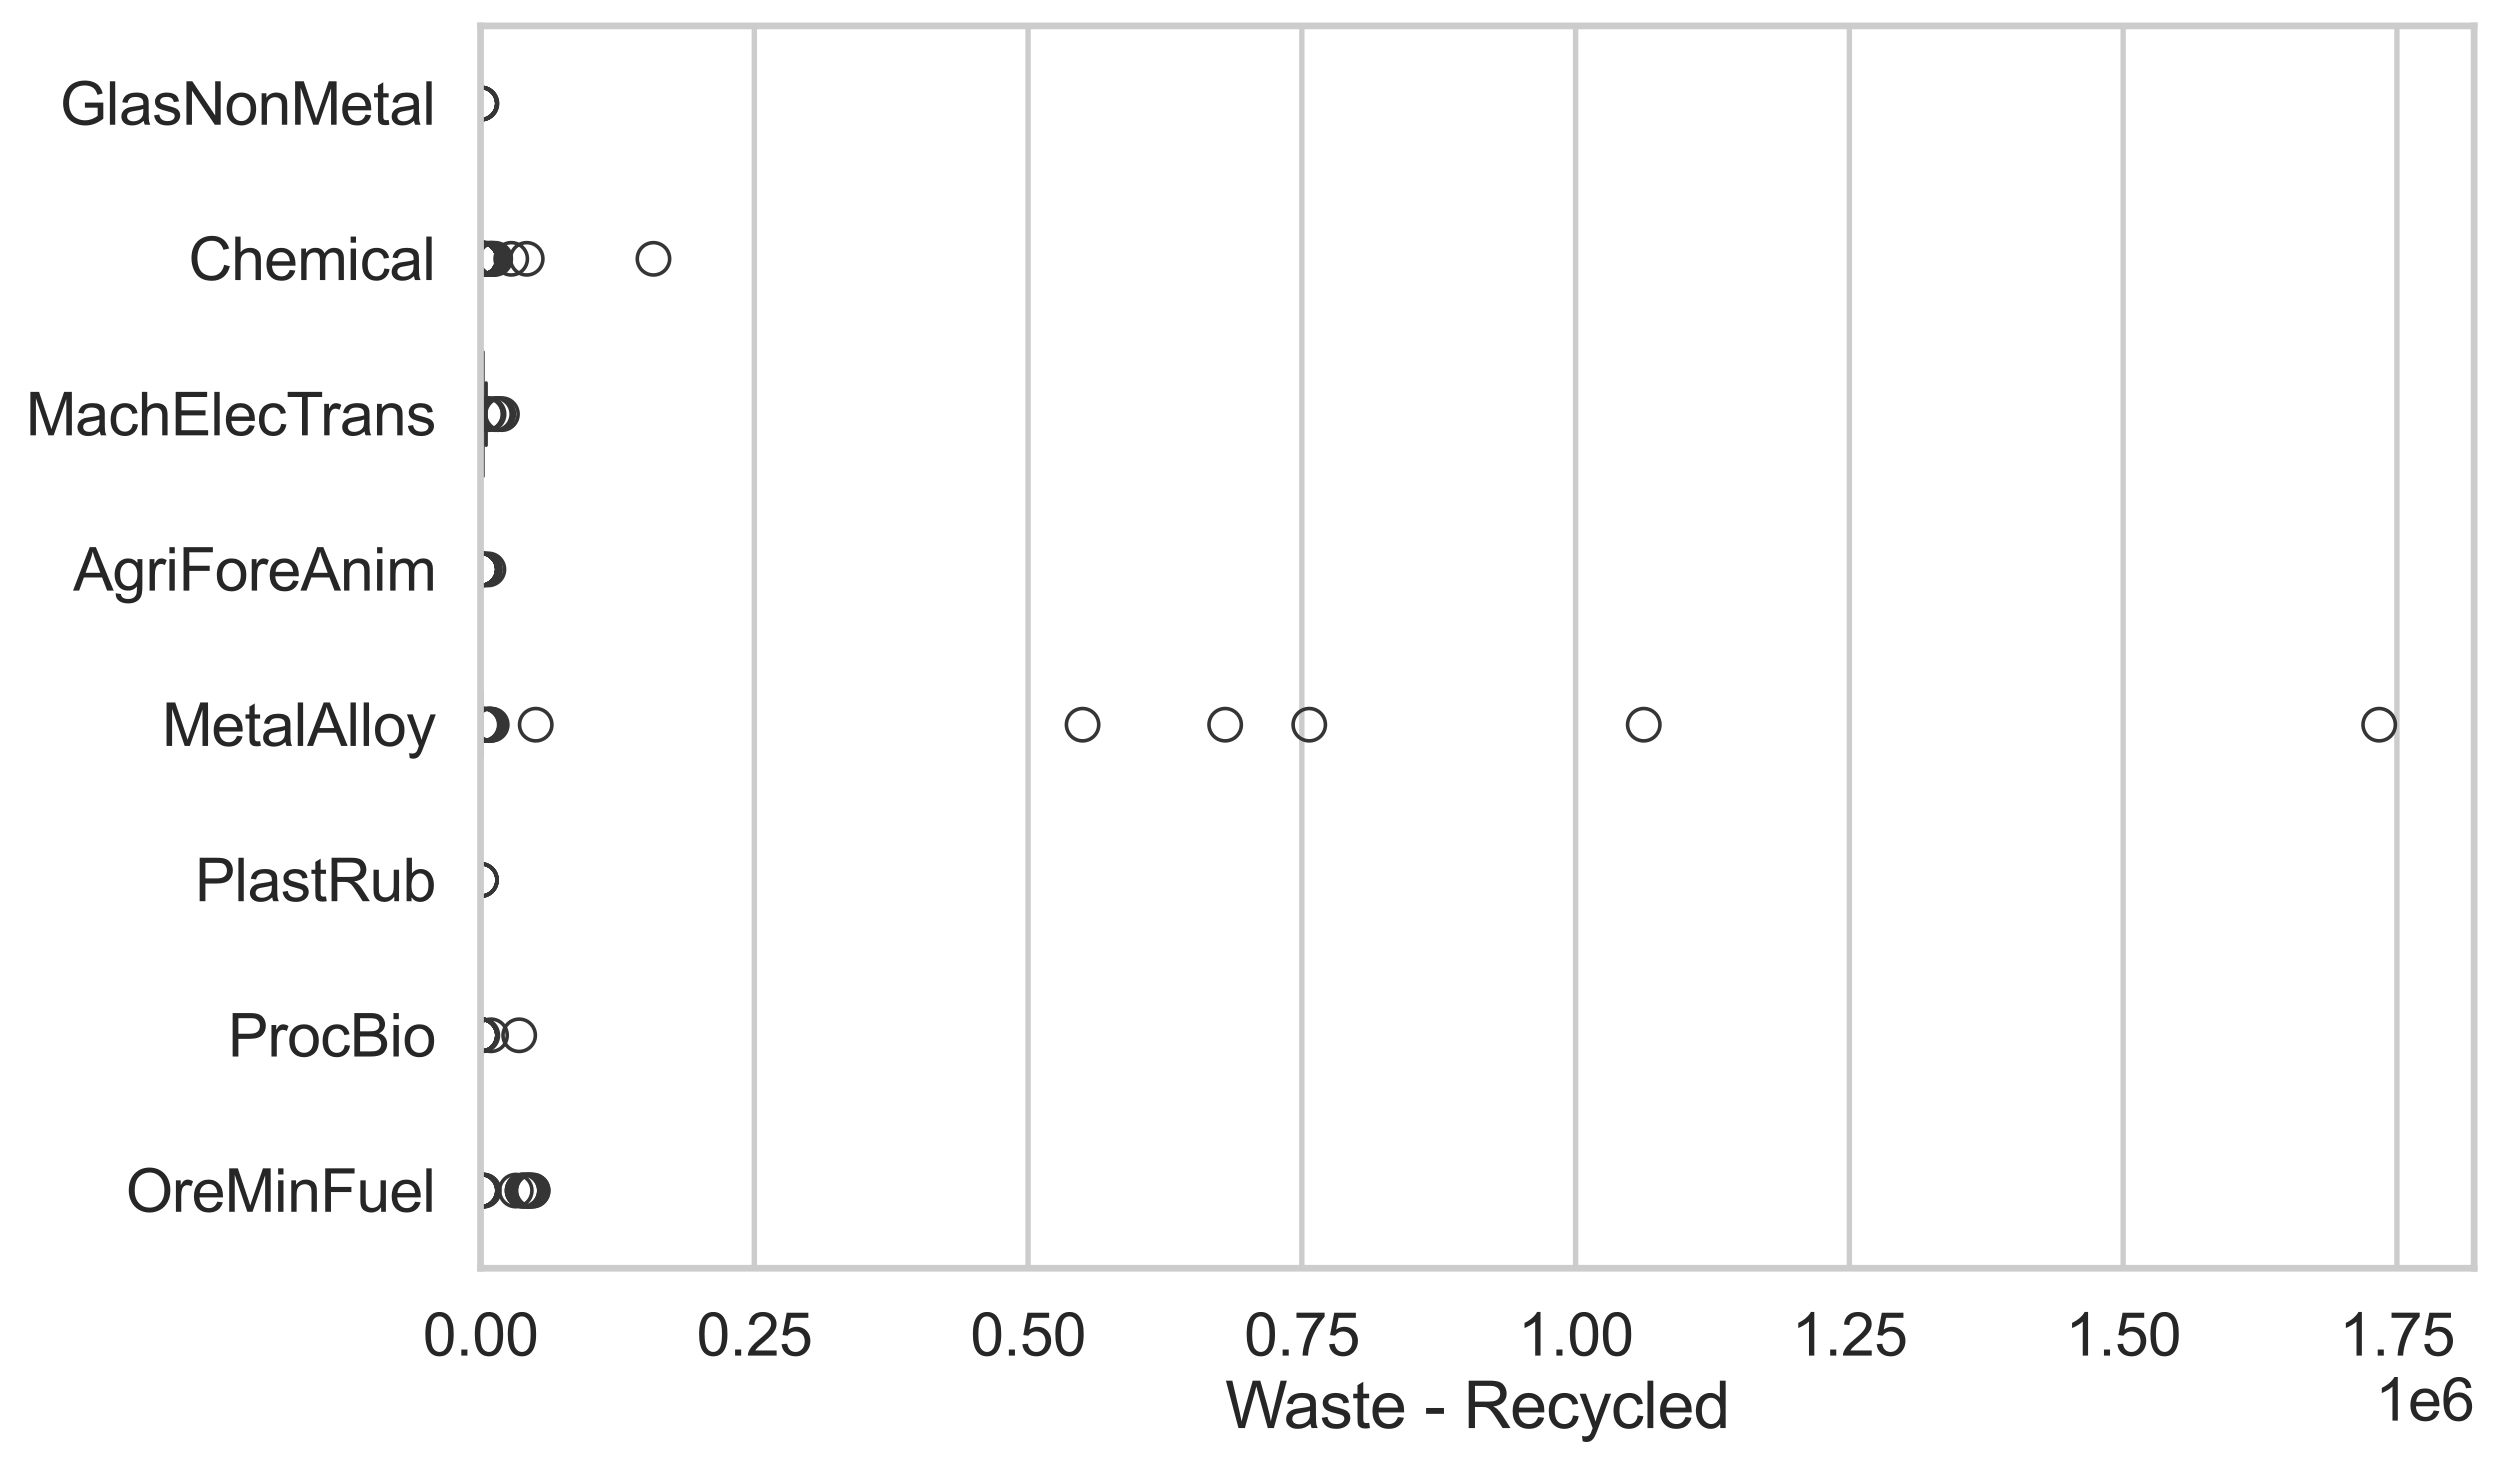 <?xml version="1.0" encoding="utf-8" standalone="no"?>
<!DOCTYPE svg PUBLIC "-//W3C//DTD SVG 1.1//EN"
  "http://www.w3.org/Graphics/SVG/1.1/DTD/svg11.dtd">
<svg xmlns:xlink="http://www.w3.org/1999/xlink" width="695.577pt" height="408.322pt" viewBox="0 0 695.577 408.322" xmlns="http://www.w3.org/2000/svg" version="1.1">
 <defs>
  <style type="text/css">*{stroke-linejoin: round; stroke-linecap: butt}</style>
 </defs>
 <g id="figure_1">
  <g id="patch_1">
   <path d="M 0 408.322 
L 695.577 408.322 
L 695.577 0 
L 0 0 
z
" style="fill: #ffffff"/>
  </g>
  <g id="axes_1">
   <g id="patch_2">
    <path d="M 133.697 352.86 
L 688.377 352.86 
L 688.377 7.2 
L 133.697 7.2 
z
" style="fill: #ffffff"/>
   </g>
   <g id="matplotlib.axis_1">
    <g id="xtick_1">
     <g id="line2d_1">
      <path d="M 133.697 352.86 
L 133.697 7.2 
" clip-path="url(#p0d88071205)" style="fill: none; stroke: #cccccc; stroke-width: 1.5; stroke-linecap: round"/>
     </g>
     <g id="text_1">
      <!-- 0.00 -->
      <g style="fill: #262626" transform="translate(117.642 377.17) scale(0.165 -0.165)">
       <defs>
        <path id="ArialMT-30" d="M 266 2259 
Q 266 3072 433 3567 
Q 600 4063 929 4331 
Q 1259 4600 1759 4600 
Q 2128 4600 2406 4451 
Q 2684 4303 2865 4023 
Q 3047 3744 3150 3342 
Q 3253 2941 3253 2259 
Q 3253 1453 3087 958 
Q 2922 463 2592 192 
Q 2263 -78 1759 -78 
Q 1097 -78 719 397 
Q 266 969 266 2259 
z
M 844 2259 
Q 844 1131 1108 757 
Q 1372 384 1759 384 
Q 2147 384 2411 759 
Q 2675 1134 2675 2259 
Q 2675 3391 2411 3762 
Q 2147 4134 1753 4134 
Q 1366 4134 1134 3806 
Q 844 3388 844 2259 
z
" transform="scale(0.016)"/>
        <path id="ArialMT-2e" d="M 581 0 
L 581 641 
L 1222 641 
L 1222 0 
L 581 0 
z
" transform="scale(0.016)"/>
       </defs>
       <use xlink:href="#ArialMT-30"/>
       <use xlink:href="#ArialMT-2e" transform="translate(55.615 0)"/>
       <use xlink:href="#ArialMT-30" transform="translate(83.398 0)"/>
       <use xlink:href="#ArialMT-30" transform="translate(139.014 0)"/>
      </g>
     </g>
    </g>
    <g id="xtick_2">
     <g id="line2d_2">
      <path d="M 209.869 352.86 
L 209.869 7.2 
" clip-path="url(#p0d88071205)" style="fill: none; stroke: #cccccc; stroke-width: 1.5; stroke-linecap: round"/>
     </g>
     <g id="text_2">
      <!-- 0.25 -->
      <g style="fill: #262626" transform="translate(193.814 377.17) scale(0.165 -0.165)">
       <defs>
        <path id="ArialMT-32" d="M 3222 541 
L 3222 0 
L 194 0 
Q 188 203 259 391 
Q 375 700 629 1000 
Q 884 1300 1366 1694 
Q 2113 2306 2375 2664 
Q 2638 3022 2638 3341 
Q 2638 3675 2398 3904 
Q 2159 4134 1775 4134 
Q 1369 4134 1125 3890 
Q 881 3647 878 3216 
L 300 3275 
Q 359 3922 746 4261 
Q 1134 4600 1788 4600 
Q 2447 4600 2831 4234 
Q 3216 3869 3216 3328 
Q 3216 3053 3103 2787 
Q 2991 2522 2730 2228 
Q 2469 1934 1863 1422 
Q 1356 997 1212 845 
Q 1069 694 975 541 
L 3222 541 
z
" transform="scale(0.016)"/>
        <path id="ArialMT-35" d="M 266 1200 
L 856 1250 
Q 922 819 1161 601 
Q 1400 384 1738 384 
Q 2144 384 2425 690 
Q 2706 997 2706 1503 
Q 2706 1984 2436 2262 
Q 2166 2541 1728 2541 
Q 1456 2541 1237 2417 
Q 1019 2294 894 2097 
L 366 2166 
L 809 4519 
L 3088 4519 
L 3088 3981 
L 1259 3981 
L 1013 2750 
Q 1425 3038 1878 3038 
Q 2478 3038 2890 2622 
Q 3303 2206 3303 1553 
Q 3303 931 2941 478 
Q 2500 -78 1738 -78 
Q 1113 -78 717 272 
Q 322 622 266 1200 
z
" transform="scale(0.016)"/>
       </defs>
       <use xlink:href="#ArialMT-30"/>
       <use xlink:href="#ArialMT-2e" transform="translate(55.615 0)"/>
       <use xlink:href="#ArialMT-32" transform="translate(83.398 0)"/>
       <use xlink:href="#ArialMT-35" transform="translate(139.014 0)"/>
      </g>
     </g>
    </g>
    <g id="xtick_3">
     <g id="line2d_3">
      <path d="M 286.041 352.86 
L 286.041 7.2 
" clip-path="url(#p0d88071205)" style="fill: none; stroke: #cccccc; stroke-width: 1.5; stroke-linecap: round"/>
     </g>
     <g id="text_3">
      <!-- 0.50 -->
      <g style="fill: #262626" transform="translate(269.986 377.17) scale(0.165 -0.165)">
       <use xlink:href="#ArialMT-30"/>
       <use xlink:href="#ArialMT-2e" transform="translate(55.615 0)"/>
       <use xlink:href="#ArialMT-35" transform="translate(83.398 0)"/>
       <use xlink:href="#ArialMT-30" transform="translate(139.014 0)"/>
      </g>
     </g>
    </g>
    <g id="xtick_4">
     <g id="line2d_4">
      <path d="M 362.213 352.86 
L 362.213 7.2 
" clip-path="url(#p0d88071205)" style="fill: none; stroke: #cccccc; stroke-width: 1.5; stroke-linecap: round"/>
     </g>
     <g id="text_4">
      <!-- 0.75 -->
      <g style="fill: #262626" transform="translate(346.158 377.17) scale(0.165 -0.165)">
       <defs>
        <path id="ArialMT-37" d="M 303 3981 
L 303 4522 
L 3269 4522 
L 3269 4084 
Q 2831 3619 2401 2847 
Q 1972 2075 1738 1259 
Q 1569 684 1522 0 
L 944 0 
Q 953 541 1156 1306 
Q 1359 2072 1739 2783 
Q 2119 3494 2547 3981 
L 303 3981 
z
" transform="scale(0.016)"/>
       </defs>
       <use xlink:href="#ArialMT-30"/>
       <use xlink:href="#ArialMT-2e" transform="translate(55.615 0)"/>
       <use xlink:href="#ArialMT-37" transform="translate(83.398 0)"/>
       <use xlink:href="#ArialMT-35" transform="translate(139.014 0)"/>
      </g>
     </g>
    </g>
    <g id="xtick_5">
     <g id="line2d_5">
      <path d="M 438.385 352.86 
L 438.385 7.2 
" clip-path="url(#p0d88071205)" style="fill: none; stroke: #cccccc; stroke-width: 1.5; stroke-linecap: round"/>
     </g>
     <g id="text_5">
      <!-- 1.00 -->
      <g style="fill: #262626" transform="translate(422.33 377.17) scale(0.165 -0.165)">
       <defs>
        <path id="ArialMT-31" d="M 2384 0 
L 1822 0 
L 1822 3584 
Q 1619 3391 1289 3197 
Q 959 3003 697 2906 
L 697 3450 
Q 1169 3672 1522 3987 
Q 1875 4303 2022 4600 
L 2384 4600 
L 2384 0 
z
" transform="scale(0.016)"/>
       </defs>
       <use xlink:href="#ArialMT-31"/>
       <use xlink:href="#ArialMT-2e" transform="translate(55.615 0)"/>
       <use xlink:href="#ArialMT-30" transform="translate(83.398 0)"/>
       <use xlink:href="#ArialMT-30" transform="translate(139.014 0)"/>
      </g>
     </g>
    </g>
    <g id="xtick_6">
     <g id="line2d_6">
      <path d="M 514.557 352.86 
L 514.557 7.2 
" clip-path="url(#p0d88071205)" style="fill: none; stroke: #cccccc; stroke-width: 1.5; stroke-linecap: round"/>
     </g>
     <g id="text_6">
      <!-- 1.25 -->
      <g style="fill: #262626" transform="translate(498.502 377.17) scale(0.165 -0.165)">
       <use xlink:href="#ArialMT-31"/>
       <use xlink:href="#ArialMT-2e" transform="translate(55.615 0)"/>
       <use xlink:href="#ArialMT-32" transform="translate(83.398 0)"/>
       <use xlink:href="#ArialMT-35" transform="translate(139.014 0)"/>
      </g>
     </g>
    </g>
    <g id="xtick_7">
     <g id="line2d_7">
      <path d="M 590.729 352.86 
L 590.729 7.2 
" clip-path="url(#p0d88071205)" style="fill: none; stroke: #cccccc; stroke-width: 1.5; stroke-linecap: round"/>
     </g>
     <g id="text_7">
      <!-- 1.50 -->
      <g style="fill: #262626" transform="translate(574.674 377.17) scale(0.165 -0.165)">
       <use xlink:href="#ArialMT-31"/>
       <use xlink:href="#ArialMT-2e" transform="translate(55.615 0)"/>
       <use xlink:href="#ArialMT-35" transform="translate(83.398 0)"/>
       <use xlink:href="#ArialMT-30" transform="translate(139.014 0)"/>
      </g>
     </g>
    </g>
    <g id="xtick_8">
     <g id="line2d_8">
      <path d="M 666.901 352.86 
L 666.901 7.2 
" clip-path="url(#p0d88071205)" style="fill: none; stroke: #cccccc; stroke-width: 1.5; stroke-linecap: round"/>
     </g>
     <g id="text_8">
      <!-- 1.75 -->
      <g style="fill: #262626" transform="translate(650.846 377.17) scale(0.165 -0.165)">
       <use xlink:href="#ArialMT-31"/>
       <use xlink:href="#ArialMT-2e" transform="translate(55.615 0)"/>
       <use xlink:href="#ArialMT-37" transform="translate(83.398 0)"/>
       <use xlink:href="#ArialMT-35" transform="translate(139.014 0)"/>
      </g>
     </g>
    </g>
    <g id="text_9">
     <!-- Waste - Recycled -->
     <g style="fill: #262626" transform="translate(340.858 397.334) scale(0.18 -0.18)">
      <defs>
       <path id="ArialMT-57" d="M 1294 0 
L 78 4581 
L 700 4581 
L 1397 1578 
Q 1509 1106 1591 641 
Q 1766 1375 1797 1488 
L 2669 4581 
L 3400 4581 
L 4056 2263 
Q 4303 1400 4413 641 
Q 4500 1075 4641 1638 
L 5359 4581 
L 5969 4581 
L 4713 0 
L 4128 0 
L 3163 3491 
Q 3041 3928 3019 4028 
Q 2947 3713 2884 3491 
L 1913 0 
L 1294 0 
z
" transform="scale(0.016)"/>
       <path id="ArialMT-61" d="M 2588 409 
Q 2275 144 1986 34 
Q 1697 -75 1366 -75 
Q 819 -75 525 192 
Q 231 459 231 875 
Q 231 1119 342 1320 
Q 453 1522 633 1644 
Q 813 1766 1038 1828 
Q 1203 1872 1538 1913 
Q 2219 1994 2541 2106 
Q 2544 2222 2544 2253 
Q 2544 2597 2384 2738 
Q 2169 2928 1744 2928 
Q 1347 2928 1158 2789 
Q 969 2650 878 2297 
L 328 2372 
Q 403 2725 575 2942 
Q 747 3159 1072 3276 
Q 1397 3394 1825 3394 
Q 2250 3394 2515 3294 
Q 2781 3194 2906 3042 
Q 3031 2891 3081 2659 
Q 3109 2516 3109 2141 
L 3109 1391 
Q 3109 606 3145 398 
Q 3181 191 3288 0 
L 2700 0 
Q 2613 175 2588 409 
z
M 2541 1666 
Q 2234 1541 1622 1453 
Q 1275 1403 1131 1340 
Q 988 1278 909 1158 
Q 831 1038 831 891 
Q 831 666 1001 516 
Q 1172 366 1500 366 
Q 1825 366 2078 508 
Q 2331 650 2450 897 
Q 2541 1088 2541 1459 
L 2541 1666 
z
" transform="scale(0.016)"/>
       <path id="ArialMT-73" d="M 197 991 
L 753 1078 
Q 800 744 1014 566 
Q 1228 388 1613 388 
Q 2000 388 2187 545 
Q 2375 703 2375 916 
Q 2375 1106 2209 1216 
Q 2094 1291 1634 1406 
Q 1016 1563 777 1677 
Q 538 1791 414 1992 
Q 291 2194 291 2438 
Q 291 2659 392 2848 
Q 494 3038 669 3163 
Q 800 3259 1026 3326 
Q 1253 3394 1513 3394 
Q 1903 3394 2198 3281 
Q 2494 3169 2634 2976 
Q 2775 2784 2828 2463 
L 2278 2388 
Q 2241 2644 2061 2787 
Q 1881 2931 1553 2931 
Q 1166 2931 1000 2803 
Q 834 2675 834 2503 
Q 834 2394 903 2306 
Q 972 2216 1119 2156 
Q 1203 2125 1616 2013 
Q 2213 1853 2448 1751 
Q 2684 1650 2818 1456 
Q 2953 1263 2953 975 
Q 2953 694 2789 445 
Q 2625 197 2315 61 
Q 2006 -75 1616 -75 
Q 969 -75 630 194 
Q 291 463 197 991 
z
" transform="scale(0.016)"/>
       <path id="ArialMT-74" d="M 1650 503 
L 1731 6 
Q 1494 -44 1306 -44 
Q 1000 -44 831 53 
Q 663 150 594 308 
Q 525 466 525 972 
L 525 2881 
L 113 2881 
L 113 3319 
L 525 3319 
L 525 4141 
L 1084 4478 
L 1084 3319 
L 1650 3319 
L 1650 2881 
L 1084 2881 
L 1084 941 
Q 1084 700 1114 631 
Q 1144 563 1211 522 
Q 1278 481 1403 481 
Q 1497 481 1650 503 
z
" transform="scale(0.016)"/>
       <path id="ArialMT-65" d="M 2694 1069 
L 3275 997 
Q 3138 488 2766 206 
Q 2394 -75 1816 -75 
Q 1088 -75 661 373 
Q 234 822 234 1631 
Q 234 2469 665 2931 
Q 1097 3394 1784 3394 
Q 2450 3394 2872 2941 
Q 3294 2488 3294 1666 
Q 3294 1616 3291 1516 
L 816 1516 
Q 847 969 1125 678 
Q 1403 388 1819 388 
Q 2128 388 2347 550 
Q 2566 713 2694 1069 
z
M 847 1978 
L 2700 1978 
Q 2663 2397 2488 2606 
Q 2219 2931 1791 2931 
Q 1403 2931 1139 2672 
Q 875 2413 847 1978 
z
" transform="scale(0.016)"/>
       <path id="ArialMT-20" transform="scale(0.016)"/>
       <path id="ArialMT-2d" d="M 203 1375 
L 203 1941 
L 1931 1941 
L 1931 1375 
L 203 1375 
z
" transform="scale(0.016)"/>
       <path id="ArialMT-52" d="M 503 0 
L 503 4581 
L 2534 4581 
Q 3147 4581 3465 4457 
Q 3784 4334 3975 4021 
Q 4166 3709 4166 3331 
Q 4166 2844 3850 2509 
Q 3534 2175 2875 2084 
Q 3116 1969 3241 1856 
Q 3506 1613 3744 1247 
L 4541 0 
L 3778 0 
L 3172 953 
Q 2906 1366 2734 1584 
Q 2563 1803 2427 1890 
Q 2291 1978 2150 2013 
Q 2047 2034 1813 2034 
L 1109 2034 
L 1109 0 
L 503 0 
z
M 1109 2559 
L 2413 2559 
Q 2828 2559 3062 2645 
Q 3297 2731 3419 2920 
Q 3541 3109 3541 3331 
Q 3541 3656 3305 3865 
Q 3069 4075 2559 4075 
L 1109 4075 
L 1109 2559 
z
" transform="scale(0.016)"/>
       <path id="ArialMT-63" d="M 2588 1216 
L 3141 1144 
Q 3050 572 2676 248 
Q 2303 -75 1759 -75 
Q 1078 -75 664 370 
Q 250 816 250 1647 
Q 250 2184 428 2587 
Q 606 2991 970 3192 
Q 1334 3394 1763 3394 
Q 2303 3394 2647 3120 
Q 2991 2847 3088 2344 
L 2541 2259 
Q 2463 2594 2264 2762 
Q 2066 2931 1784 2931 
Q 1359 2931 1093 2626 
Q 828 2322 828 1663 
Q 828 994 1084 691 
Q 1341 388 1753 388 
Q 2084 388 2306 591 
Q 2528 794 2588 1216 
z
" transform="scale(0.016)"/>
       <path id="ArialMT-79" d="M 397 -1278 
L 334 -750 
Q 519 -800 656 -800 
Q 844 -800 956 -737 
Q 1069 -675 1141 -563 
Q 1194 -478 1313 -144 
Q 1328 -97 1363 -6 
L 103 3319 
L 709 3319 
L 1400 1397 
Q 1534 1031 1641 628 
Q 1738 1016 1872 1384 
L 2581 3319 
L 3144 3319 
L 1881 -56 
Q 1678 -603 1566 -809 
Q 1416 -1088 1222 -1217 
Q 1028 -1347 759 -1347 
Q 597 -1347 397 -1278 
z
" transform="scale(0.016)"/>
       <path id="ArialMT-6c" d="M 409 0 
L 409 4581 
L 972 4581 
L 972 0 
L 409 0 
z
" transform="scale(0.016)"/>
       <path id="ArialMT-64" d="M 2575 0 
L 2575 419 
Q 2259 -75 1647 -75 
Q 1250 -75 917 144 
Q 584 363 401 755 
Q 219 1147 219 1656 
Q 219 2153 384 2558 
Q 550 2963 881 3178 
Q 1213 3394 1622 3394 
Q 1922 3394 2156 3267 
Q 2391 3141 2538 2938 
L 2538 4581 
L 3097 4581 
L 3097 0 
L 2575 0 
z
M 797 1656 
Q 797 1019 1065 703 
Q 1334 388 1700 388 
Q 2069 388 2326 689 
Q 2584 991 2584 1609 
Q 2584 2291 2321 2609 
Q 2059 2928 1675 2928 
Q 1300 2928 1048 2622 
Q 797 2316 797 1656 
z
" transform="scale(0.016)"/>
      </defs>
      <use xlink:href="#ArialMT-57"/>
      <use xlink:href="#ArialMT-61" transform="translate(90.635 0)"/>
      <use xlink:href="#ArialMT-73" transform="translate(146.25 0)"/>
      <use xlink:href="#ArialMT-74" transform="translate(196.25 0)"/>
      <use xlink:href="#ArialMT-65" transform="translate(224.033 0)"/>
      <use xlink:href="#ArialMT-20" transform="translate(279.648 0)"/>
      <use xlink:href="#ArialMT-2d" transform="translate(307.432 0)"/>
      <use xlink:href="#ArialMT-20" transform="translate(340.732 0)"/>
      <use xlink:href="#ArialMT-52" transform="translate(368.516 0)"/>
      <use xlink:href="#ArialMT-65" transform="translate(440.732 0)"/>
      <use xlink:href="#ArialMT-63" transform="translate(496.348 0)"/>
      <use xlink:href="#ArialMT-79" transform="translate(546.348 0)"/>
      <use xlink:href="#ArialMT-63" transform="translate(596.348 0)"/>
      <use xlink:href="#ArialMT-6c" transform="translate(646.348 0)"/>
      <use xlink:href="#ArialMT-65" transform="translate(668.564 0)"/>
      <use xlink:href="#ArialMT-64" transform="translate(724.18 0)"/>
     </g>
    </g>
    <g id="text_10">
     <!-- 1e6 -->
     <g style="fill: #262626" transform="translate(660.85 395.26) scale(0.165 -0.165)">
      <defs>
       <path id="ArialMT-36" d="M 3184 3459 
L 2625 3416 
Q 2550 3747 2413 3897 
Q 2184 4138 1850 4138 
Q 1581 4138 1378 3988 
Q 1113 3794 959 3422 
Q 806 3050 800 2363 
Q 1003 2672 1297 2822 
Q 1591 2972 1913 2972 
Q 2475 2972 2870 2558 
Q 3266 2144 3266 1488 
Q 3266 1056 3080 686 
Q 2894 316 2569 119 
Q 2244 -78 1831 -78 
Q 1128 -78 684 439 
Q 241 956 241 2144 
Q 241 3472 731 4075 
Q 1159 4600 1884 4600 
Q 2425 4600 2770 4297 
Q 3116 3994 3184 3459 
z
M 888 1484 
Q 888 1194 1011 928 
Q 1134 663 1356 523 
Q 1578 384 1822 384 
Q 2178 384 2434 671 
Q 2691 959 2691 1453 
Q 2691 1928 2437 2201 
Q 2184 2475 1800 2475 
Q 1419 2475 1153 2201 
Q 888 1928 888 1484 
z
" transform="scale(0.016)"/>
      </defs>
      <use xlink:href="#ArialMT-31"/>
      <use xlink:href="#ArialMT-65" transform="translate(55.615 0)"/>
      <use xlink:href="#ArialMT-36" transform="translate(111.23 0)"/>
     </g>
    </g>
   </g>
   <g id="matplotlib.axis_2">
    <g id="ytick_1">
     <g id="text_11">
      <!-- GlasNonMetal -->
      <g style="fill: #262626" transform="translate(16.659 34.709) scale(0.165 -0.165)">
       <defs>
        <path id="ArialMT-47" d="M 2638 1797 
L 2638 2334 
L 4578 2338 
L 4578 638 
Q 4131 281 3656 101 
Q 3181 -78 2681 -78 
Q 2006 -78 1454 211 
Q 903 500 622 1047 
Q 341 1594 341 2269 
Q 341 2938 620 3517 
Q 900 4097 1425 4378 
Q 1950 4659 2634 4659 
Q 3131 4659 3532 4498 
Q 3934 4338 4162 4050 
Q 4391 3763 4509 3300 
L 3963 3150 
Q 3859 3500 3706 3700 
Q 3553 3900 3268 4020 
Q 2984 4141 2638 4141 
Q 2222 4141 1919 4014 
Q 1616 3888 1430 3681 
Q 1244 3475 1141 3228 
Q 966 2803 966 2306 
Q 966 1694 1177 1281 
Q 1388 869 1791 669 
Q 2194 469 2647 469 
Q 3041 469 3416 620 
Q 3791 772 3984 944 
L 3984 1797 
L 2638 1797 
z
" transform="scale(0.016)"/>
        <path id="ArialMT-4e" d="M 488 0 
L 488 4581 
L 1109 4581 
L 3516 984 
L 3516 4581 
L 4097 4581 
L 4097 0 
L 3475 0 
L 1069 3600 
L 1069 0 
L 488 0 
z
" transform="scale(0.016)"/>
        <path id="ArialMT-6f" d="M 213 1659 
Q 213 2581 725 3025 
Q 1153 3394 1769 3394 
Q 2453 3394 2887 2945 
Q 3322 2497 3322 1706 
Q 3322 1066 3130 698 
Q 2938 331 2570 128 
Q 2203 -75 1769 -75 
Q 1072 -75 642 372 
Q 213 819 213 1659 
z
M 791 1659 
Q 791 1022 1069 705 
Q 1347 388 1769 388 
Q 2188 388 2466 706 
Q 2744 1025 2744 1678 
Q 2744 2294 2464 2611 
Q 2184 2928 1769 2928 
Q 1347 2928 1069 2612 
Q 791 2297 791 1659 
z
" transform="scale(0.016)"/>
        <path id="ArialMT-6e" d="M 422 0 
L 422 3319 
L 928 3319 
L 928 2847 
Q 1294 3394 1984 3394 
Q 2284 3394 2536 3286 
Q 2788 3178 2913 3003 
Q 3038 2828 3088 2588 
Q 3119 2431 3119 2041 
L 3119 0 
L 2556 0 
L 2556 2019 
Q 2556 2363 2490 2533 
Q 2425 2703 2258 2804 
Q 2091 2906 1866 2906 
Q 1506 2906 1245 2678 
Q 984 2450 984 1813 
L 984 0 
L 422 0 
z
" transform="scale(0.016)"/>
        <path id="ArialMT-4d" d="M 475 0 
L 475 4581 
L 1388 4581 
L 2472 1338 
Q 2622 884 2691 659 
Q 2769 909 2934 1394 
L 4031 4581 
L 4847 4581 
L 4847 0 
L 4263 0 
L 4263 3834 
L 2931 0 
L 2384 0 
L 1059 3900 
L 1059 0 
L 475 0 
z
" transform="scale(0.016)"/>
       </defs>
       <use xlink:href="#ArialMT-47"/>
       <use xlink:href="#ArialMT-6c" transform="translate(77.783 0)"/>
       <use xlink:href="#ArialMT-61" transform="translate(100 0)"/>
       <use xlink:href="#ArialMT-73" transform="translate(155.615 0)"/>
       <use xlink:href="#ArialMT-4e" transform="translate(205.615 0)"/>
       <use xlink:href="#ArialMT-6f" transform="translate(277.832 0)"/>
       <use xlink:href="#ArialMT-6e" transform="translate(333.447 0)"/>
       <use xlink:href="#ArialMT-4d" transform="translate(389.062 0)"/>
       <use xlink:href="#ArialMT-65" transform="translate(472.363 0)"/>
       <use xlink:href="#ArialMT-74" transform="translate(527.979 0)"/>
       <use xlink:href="#ArialMT-61" transform="translate(555.762 0)"/>
       <use xlink:href="#ArialMT-6c" transform="translate(611.377 0)"/>
      </g>
     </g>
    </g>
    <g id="ytick_2">
     <g id="text_12">
      <!-- Chemical -->
      <g style="fill: #262626" transform="translate(52.428 77.916) scale(0.165 -0.165)">
       <defs>
        <path id="ArialMT-43" d="M 3763 1606 
L 4369 1453 
Q 4178 706 3683 314 
Q 3188 -78 2472 -78 
Q 1731 -78 1267 223 
Q 803 525 561 1097 
Q 319 1669 319 2325 
Q 319 3041 592 3573 
Q 866 4106 1370 4382 
Q 1875 4659 2481 4659 
Q 3169 4659 3637 4309 
Q 4106 3959 4291 3325 
L 3694 3184 
Q 3534 3684 3231 3912 
Q 2928 4141 2469 4141 
Q 1941 4141 1586 3887 
Q 1231 3634 1087 3207 
Q 944 2781 944 2328 
Q 944 1744 1114 1308 
Q 1284 872 1643 656 
Q 2003 441 2422 441 
Q 2931 441 3284 734 
Q 3638 1028 3763 1606 
z
" transform="scale(0.016)"/>
        <path id="ArialMT-68" d="M 422 0 
L 422 4581 
L 984 4581 
L 984 2938 
Q 1378 3394 1978 3394 
Q 2347 3394 2619 3248 
Q 2891 3103 3008 2847 
Q 3125 2591 3125 2103 
L 3125 0 
L 2563 0 
L 2563 2103 
Q 2563 2525 2380 2717 
Q 2197 2909 1863 2909 
Q 1613 2909 1392 2779 
Q 1172 2650 1078 2428 
Q 984 2206 984 1816 
L 984 0 
L 422 0 
z
" transform="scale(0.016)"/>
        <path id="ArialMT-6d" d="M 422 0 
L 422 3319 
L 925 3319 
L 925 2853 
Q 1081 3097 1340 3245 
Q 1600 3394 1931 3394 
Q 2300 3394 2536 3241 
Q 2772 3088 2869 2813 
Q 3263 3394 3894 3394 
Q 4388 3394 4653 3120 
Q 4919 2847 4919 2278 
L 4919 0 
L 4359 0 
L 4359 2091 
Q 4359 2428 4304 2576 
Q 4250 2725 4106 2815 
Q 3963 2906 3769 2906 
Q 3419 2906 3187 2673 
Q 2956 2441 2956 1928 
L 2956 0 
L 2394 0 
L 2394 2156 
Q 2394 2531 2256 2718 
Q 2119 2906 1806 2906 
Q 1569 2906 1367 2781 
Q 1166 2656 1075 2415 
Q 984 2175 984 1722 
L 984 0 
L 422 0 
z
" transform="scale(0.016)"/>
        <path id="ArialMT-69" d="M 425 3934 
L 425 4581 
L 988 4581 
L 988 3934 
L 425 3934 
z
M 425 0 
L 425 3319 
L 988 3319 
L 988 0 
L 425 0 
z
" transform="scale(0.016)"/>
       </defs>
       <use xlink:href="#ArialMT-43"/>
       <use xlink:href="#ArialMT-68" transform="translate(72.217 0)"/>
       <use xlink:href="#ArialMT-65" transform="translate(127.832 0)"/>
       <use xlink:href="#ArialMT-6d" transform="translate(183.447 0)"/>
       <use xlink:href="#ArialMT-69" transform="translate(266.748 0)"/>
       <use xlink:href="#ArialMT-63" transform="translate(288.965 0)"/>
       <use xlink:href="#ArialMT-61" transform="translate(338.965 0)"/>
       <use xlink:href="#ArialMT-6c" transform="translate(394.58 0)"/>
      </g>
     </g>
    </g>
    <g id="ytick_3">
     <g id="text_13">
      <!-- MachElecTrans -->
      <g style="fill: #262626" transform="translate(7.2 121.124) scale(0.165 -0.165)">
       <defs>
        <path id="ArialMT-45" d="M 506 0 
L 506 4581 
L 3819 4581 
L 3819 4041 
L 1113 4041 
L 1113 2638 
L 3647 2638 
L 3647 2100 
L 1113 2100 
L 1113 541 
L 3925 541 
L 3925 0 
L 506 0 
z
" transform="scale(0.016)"/>
        <path id="ArialMT-54" d="M 1659 0 
L 1659 4041 
L 150 4041 
L 150 4581 
L 3781 4581 
L 3781 4041 
L 2266 4041 
L 2266 0 
L 1659 0 
z
" transform="scale(0.016)"/>
        <path id="ArialMT-72" d="M 416 0 
L 416 3319 
L 922 3319 
L 922 2816 
Q 1116 3169 1280 3281 
Q 1444 3394 1641 3394 
Q 1925 3394 2219 3213 
L 2025 2691 
Q 1819 2813 1613 2813 
Q 1428 2813 1281 2702 
Q 1134 2591 1072 2394 
Q 978 2094 978 1738 
L 978 0 
L 416 0 
z
" transform="scale(0.016)"/>
       </defs>
       <use xlink:href="#ArialMT-4d"/>
       <use xlink:href="#ArialMT-61" transform="translate(83.301 0)"/>
       <use xlink:href="#ArialMT-63" transform="translate(138.916 0)"/>
       <use xlink:href="#ArialMT-68" transform="translate(188.916 0)"/>
       <use xlink:href="#ArialMT-45" transform="translate(244.531 0)"/>
       <use xlink:href="#ArialMT-6c" transform="translate(311.23 0)"/>
       <use xlink:href="#ArialMT-65" transform="translate(333.447 0)"/>
       <use xlink:href="#ArialMT-63" transform="translate(389.062 0)"/>
       <use xlink:href="#ArialMT-54" transform="translate(439.062 0)"/>
       <use xlink:href="#ArialMT-72" transform="translate(496.396 0)"/>
       <use xlink:href="#ArialMT-61" transform="translate(529.697 0)"/>
       <use xlink:href="#ArialMT-6e" transform="translate(585.312 0)"/>
       <use xlink:href="#ArialMT-73" transform="translate(640.928 0)"/>
      </g>
     </g>
    </g>
    <g id="ytick_4">
     <g id="text_14">
      <!-- AgriForeAnim -->
      <g style="fill: #262626" transform="translate(20.341 164.331) scale(0.165 -0.165)">
       <defs>
        <path id="ArialMT-41" d="M -9 0 
L 1750 4581 
L 2403 4581 
L 4278 0 
L 3588 0 
L 3053 1388 
L 1138 1388 
L 634 0 
L -9 0 
z
M 1313 1881 
L 2866 1881 
L 2388 3150 
Q 2169 3728 2063 4100 
Q 1975 3659 1816 3225 
L 1313 1881 
z
" transform="scale(0.016)"/>
        <path id="ArialMT-67" d="M 319 -275 
L 866 -356 
Q 900 -609 1056 -725 
Q 1266 -881 1628 -881 
Q 2019 -881 2231 -725 
Q 2444 -569 2519 -288 
Q 2563 -116 2559 434 
Q 2191 0 1641 0 
Q 956 0 581 494 
Q 206 988 206 1678 
Q 206 2153 378 2554 
Q 550 2956 876 3175 
Q 1203 3394 1644 3394 
Q 2231 3394 2613 2919 
L 2613 3319 
L 3131 3319 
L 3131 450 
Q 3131 -325 2973 -648 
Q 2816 -972 2473 -1159 
Q 2131 -1347 1631 -1347 
Q 1038 -1347 672 -1080 
Q 306 -813 319 -275 
z
M 784 1719 
Q 784 1066 1043 766 
Q 1303 466 1694 466 
Q 2081 466 2343 764 
Q 2606 1063 2606 1700 
Q 2606 2309 2336 2618 
Q 2066 2928 1684 2928 
Q 1309 2928 1046 2623 
Q 784 2319 784 1719 
z
" transform="scale(0.016)"/>
        <path id="ArialMT-46" d="M 525 0 
L 525 4581 
L 3616 4581 
L 3616 4041 
L 1131 4041 
L 1131 2622 
L 3281 2622 
L 3281 2081 
L 1131 2081 
L 1131 0 
L 525 0 
z
" transform="scale(0.016)"/>
       </defs>
       <use xlink:href="#ArialMT-41"/>
       <use xlink:href="#ArialMT-67" transform="translate(66.699 0)"/>
       <use xlink:href="#ArialMT-72" transform="translate(122.314 0)"/>
       <use xlink:href="#ArialMT-69" transform="translate(155.615 0)"/>
       <use xlink:href="#ArialMT-46" transform="translate(177.832 0)"/>
       <use xlink:href="#ArialMT-6f" transform="translate(238.916 0)"/>
       <use xlink:href="#ArialMT-72" transform="translate(294.531 0)"/>
       <use xlink:href="#ArialMT-65" transform="translate(327.832 0)"/>
       <use xlink:href="#ArialMT-41" transform="translate(383.447 0)"/>
       <use xlink:href="#ArialMT-6e" transform="translate(450.146 0)"/>
       <use xlink:href="#ArialMT-69" transform="translate(505.762 0)"/>
       <use xlink:href="#ArialMT-6d" transform="translate(527.979 0)"/>
      </g>
     </g>
    </g>
    <g id="ytick_5">
     <g id="text_15">
      <!-- MetalAlloy -->
      <g style="fill: #262626" transform="translate(45.088 207.539) scale(0.165 -0.165)">
       <use xlink:href="#ArialMT-4d"/>
       <use xlink:href="#ArialMT-65" transform="translate(83.301 0)"/>
       <use xlink:href="#ArialMT-74" transform="translate(138.916 0)"/>
       <use xlink:href="#ArialMT-61" transform="translate(166.699 0)"/>
       <use xlink:href="#ArialMT-6c" transform="translate(222.314 0)"/>
       <use xlink:href="#ArialMT-41" transform="translate(244.531 0)"/>
       <use xlink:href="#ArialMT-6c" transform="translate(311.23 0)"/>
       <use xlink:href="#ArialMT-6c" transform="translate(333.447 0)"/>
       <use xlink:href="#ArialMT-6f" transform="translate(355.664 0)"/>
       <use xlink:href="#ArialMT-79" transform="translate(411.279 0)"/>
      </g>
     </g>
    </g>
    <g id="ytick_6">
     <g id="text_16">
      <!-- PlastRub -->
      <g style="fill: #262626" transform="translate(54.248 250.746) scale(0.165 -0.165)">
       <defs>
        <path id="ArialMT-50" d="M 494 0 
L 494 4581 
L 2222 4581 
Q 2678 4581 2919 4538 
Q 3256 4481 3484 4323 
Q 3713 4166 3852 3881 
Q 3991 3597 3991 3256 
Q 3991 2672 3619 2267 
Q 3247 1863 2275 1863 
L 1100 1863 
L 1100 0 
L 494 0 
z
M 1100 2403 
L 2284 2403 
Q 2872 2403 3119 2622 
Q 3366 2841 3366 3238 
Q 3366 3525 3220 3729 
Q 3075 3934 2838 4000 
Q 2684 4041 2272 4041 
L 1100 4041 
L 1100 2403 
z
" transform="scale(0.016)"/>
        <path id="ArialMT-75" d="M 2597 0 
L 2597 488 
Q 2209 -75 1544 -75 
Q 1250 -75 995 37 
Q 741 150 617 320 
Q 494 491 444 738 
Q 409 903 409 1263 
L 409 3319 
L 972 3319 
L 972 1478 
Q 972 1038 1006 884 
Q 1059 663 1231 536 
Q 1403 409 1656 409 
Q 1909 409 2131 539 
Q 2353 669 2445 892 
Q 2538 1116 2538 1541 
L 2538 3319 
L 3100 3319 
L 3100 0 
L 2597 0 
z
" transform="scale(0.016)"/>
        <path id="ArialMT-62" d="M 941 0 
L 419 0 
L 419 4581 
L 981 4581 
L 981 2947 
Q 1338 3394 1891 3394 
Q 2197 3394 2470 3270 
Q 2744 3147 2920 2923 
Q 3097 2700 3197 2384 
Q 3297 2069 3297 1709 
Q 3297 856 2875 390 
Q 2453 -75 1863 -75 
Q 1275 -75 941 416 
L 941 0 
z
M 934 1684 
Q 934 1088 1097 822 
Q 1363 388 1816 388 
Q 2184 388 2453 708 
Q 2722 1028 2722 1663 
Q 2722 2313 2464 2622 
Q 2206 2931 1841 2931 
Q 1472 2931 1203 2611 
Q 934 2291 934 1684 
z
" transform="scale(0.016)"/>
       </defs>
       <use xlink:href="#ArialMT-50"/>
       <use xlink:href="#ArialMT-6c" transform="translate(66.699 0)"/>
       <use xlink:href="#ArialMT-61" transform="translate(88.916 0)"/>
       <use xlink:href="#ArialMT-73" transform="translate(144.531 0)"/>
       <use xlink:href="#ArialMT-74" transform="translate(194.531 0)"/>
       <use xlink:href="#ArialMT-52" transform="translate(222.314 0)"/>
       <use xlink:href="#ArialMT-75" transform="translate(294.531 0)"/>
       <use xlink:href="#ArialMT-62" transform="translate(350.146 0)"/>
      </g>
     </g>
    </g>
    <g id="ytick_7">
     <g id="text_17">
      <!-- ProcBio -->
      <g style="fill: #262626" transform="translate(63.424 293.954) scale(0.165 -0.165)">
       <defs>
        <path id="ArialMT-42" d="M 469 0 
L 469 4581 
L 2188 4581 
Q 2713 4581 3030 4442 
Q 3347 4303 3526 4014 
Q 3706 3725 3706 3409 
Q 3706 3116 3547 2856 
Q 3388 2597 3066 2438 
Q 3481 2316 3704 2022 
Q 3928 1728 3928 1328 
Q 3928 1006 3792 729 
Q 3656 453 3456 303 
Q 3256 153 2954 76 
Q 2653 0 2216 0 
L 469 0 
z
M 1075 2656 
L 2066 2656 
Q 2469 2656 2644 2709 
Q 2875 2778 2992 2937 
Q 3109 3097 3109 3338 
Q 3109 3566 3000 3739 
Q 2891 3913 2687 3977 
Q 2484 4041 1991 4041 
L 1075 4041 
L 1075 2656 
z
M 1075 541 
L 2216 541 
Q 2509 541 2628 563 
Q 2838 600 2978 687 
Q 3119 775 3209 942 
Q 3300 1109 3300 1328 
Q 3300 1584 3169 1773 
Q 3038 1963 2805 2039 
Q 2572 2116 2134 2116 
L 1075 2116 
L 1075 541 
z
" transform="scale(0.016)"/>
       </defs>
       <use xlink:href="#ArialMT-50"/>
       <use xlink:href="#ArialMT-72" transform="translate(66.699 0)"/>
       <use xlink:href="#ArialMT-6f" transform="translate(100 0)"/>
       <use xlink:href="#ArialMT-63" transform="translate(155.615 0)"/>
       <use xlink:href="#ArialMT-42" transform="translate(205.615 0)"/>
       <use xlink:href="#ArialMT-69" transform="translate(272.314 0)"/>
       <use xlink:href="#ArialMT-6f" transform="translate(294.531 0)"/>
      </g>
     </g>
    </g>
    <g id="ytick_8">
     <g id="text_18">
      <!-- OreMinFuel -->
      <g style="fill: #262626" transform="translate(35.013 337.161) scale(0.165 -0.165)">
       <defs>
        <path id="ArialMT-4f" d="M 309 2231 
Q 309 3372 921 4017 
Q 1534 4663 2503 4663 
Q 3138 4663 3647 4359 
Q 4156 4056 4423 3514 
Q 4691 2972 4691 2284 
Q 4691 1588 4409 1038 
Q 4128 488 3612 205 
Q 3097 -78 2500 -78 
Q 1853 -78 1343 234 
Q 834 547 571 1087 
Q 309 1628 309 2231 
z
M 934 2222 
Q 934 1394 1379 917 
Q 1825 441 2497 441 
Q 3181 441 3623 922 
Q 4066 1403 4066 2288 
Q 4066 2847 3877 3264 
Q 3688 3681 3323 3911 
Q 2959 4141 2506 4141 
Q 1863 4141 1398 3698 
Q 934 3256 934 2222 
z
" transform="scale(0.016)"/>
       </defs>
       <use xlink:href="#ArialMT-4f"/>
       <use xlink:href="#ArialMT-72" transform="translate(77.783 0)"/>
       <use xlink:href="#ArialMT-65" transform="translate(111.084 0)"/>
       <use xlink:href="#ArialMT-4d" transform="translate(166.699 0)"/>
       <use xlink:href="#ArialMT-69" transform="translate(250 0)"/>
       <use xlink:href="#ArialMT-6e" transform="translate(272.217 0)"/>
       <use xlink:href="#ArialMT-46" transform="translate(327.832 0)"/>
       <use xlink:href="#ArialMT-75" transform="translate(388.916 0)"/>
       <use xlink:href="#ArialMT-65" transform="translate(444.531 0)"/>
       <use xlink:href="#ArialMT-6c" transform="translate(500.146 0)"/>
      </g>
     </g>
    </g>
   </g>
   <g id="patch_3">
    <path d="M 133.698 11.521 
L 133.698 46.087 
L 133.704 46.087 
L 133.704 11.521 
L 133.698 11.521 
z
" clip-path="url(#p0d88071205)" style="fill: #ca74db; stroke: #353535; stroke-linejoin: miter"/>
   </g>
   <g id="line2d_9">
    <path d="M 133.698 28.804 
L 133.697 28.804 
" clip-path="url(#p0d88071205)" style="fill: none; stroke: #353535"/>
   </g>
   <g id="line2d_10">
    <path d="M 133.704 28.804 
L 133.712 28.804 
" clip-path="url(#p0d88071205)" style="fill: none; stroke: #353535"/>
   </g>
   <g id="line2d_11">
    <path d="M 133.697 20.162 
L 133.697 37.445 
" clip-path="url(#p0d88071205)" style="fill: none; stroke: #353535; stroke-linecap: round"/>
   </g>
   <g id="line2d_12">
    <path d="M 133.712 20.162 
L 133.712 37.445 
" clip-path="url(#p0d88071205)" style="fill: none; stroke: #353535; stroke-linecap: round"/>
   </g>
   <g id="line2d_13">
    <defs>
     <path id="ma44b23e7f1" d="M 0 4.5 
C 1.193 4.5 2.338 4.026 3.182 3.182 
C 4.026 2.338 4.5 1.193 4.5 0 
C 4.5 -1.193 4.026 -2.338 3.182 -3.182 
C 2.338 -4.026 1.193 -4.5 0 -4.5 
C -1.193 -4.5 -2.338 -4.026 -3.182 -3.182 
C -4.026 -2.338 -4.5 -1.193 -4.5 0 
C -4.5 1.193 -4.026 2.338 -3.182 3.182 
C -2.338 4.026 -1.193 4.5 0 4.5 
z
" style="stroke: #353535"/>
    </defs>
    <g clip-path="url(#p0d88071205)">
     <use xlink:href="#ma44b23e7f1" x="133.713" y="28.804" style="fill-opacity: 0; stroke: #353535"/>
     <use xlink:href="#ma44b23e7f1" x="133.715" y="28.804" style="fill-opacity: 0; stroke: #353535"/>
     <use xlink:href="#ma44b23e7f1" x="133.902" y="28.804" style="fill-opacity: 0; stroke: #353535"/>
     <use xlink:href="#ma44b23e7f1" x="133.713" y="28.804" style="fill-opacity: 0; stroke: #353535"/>
     <use xlink:href="#ma44b23e7f1" x="133.743" y="28.804" style="fill-opacity: 0; stroke: #353535"/>
     <use xlink:href="#ma44b23e7f1" x="133.735" y="28.804" style="fill-opacity: 0; stroke: #353535"/>
     <use xlink:href="#ma44b23e7f1" x="133.928" y="28.804" style="fill-opacity: 0; stroke: #353535"/>
     <use xlink:href="#ma44b23e7f1" x="133.717" y="28.804" style="fill-opacity: 0; stroke: #353535"/>
     <use xlink:href="#ma44b23e7f1" x="133.722" y="28.804" style="fill-opacity: 0; stroke: #353535"/>
     <use xlink:href="#ma44b23e7f1" x="133.717" y="28.804" style="fill-opacity: 0; stroke: #353535"/>
     <use xlink:href="#ma44b23e7f1" x="133.72" y="28.804" style="fill-opacity: 0; stroke: #353535"/>
     <use xlink:href="#ma44b23e7f1" x="133.736" y="28.804" style="fill-opacity: 0; stroke: #353535"/>
    </g>
   </g>
   <g id="patch_4">
    <path d="M 133.708 54.728 
L 133.708 89.294 
L 133.738 89.294 
L 133.738 54.728 
L 133.708 54.728 
z
" clip-path="url(#p0d88071205)" style="fill: #5ca236; stroke: #353535; stroke-linejoin: miter"/>
   </g>
   <g id="line2d_14">
    <path d="M 133.708 72.011 
L 133.697 72.011 
" clip-path="url(#p0d88071205)" style="fill: none; stroke: #353535"/>
   </g>
   <g id="line2d_15">
    <path d="M 133.738 72.011 
L 133.783 72.011 
" clip-path="url(#p0d88071205)" style="fill: none; stroke: #353535"/>
   </g>
   <g id="line2d_16">
    <path d="M 133.697 63.37 
L 133.697 80.653 
" clip-path="url(#p0d88071205)" style="fill: none; stroke: #353535; stroke-linecap: round"/>
   </g>
   <g id="line2d_17">
    <path d="M 133.783 63.37 
L 133.783 80.653 
" clip-path="url(#p0d88071205)" style="fill: none; stroke: #353535; stroke-linecap: round"/>
   </g>
   <g id="line2d_18">
    <g clip-path="url(#p0d88071205)">
     <use xlink:href="#ma44b23e7f1" x="133.83" y="72.011" style="fill-opacity: 0; stroke: #353535"/>
     <use xlink:href="#ma44b23e7f1" x="133.813" y="72.011" style="fill-opacity: 0; stroke: #353535"/>
     <use xlink:href="#ma44b23e7f1" x="134.831" y="72.011" style="fill-opacity: 0; stroke: #353535"/>
     <use xlink:href="#ma44b23e7f1" x="134.031" y="72.011" style="fill-opacity: 0; stroke: #353535"/>
     <use xlink:href="#ma44b23e7f1" x="133.832" y="72.011" style="fill-opacity: 0; stroke: #353535"/>
     <use xlink:href="#ma44b23e7f1" x="133.813" y="72.011" style="fill-opacity: 0; stroke: #353535"/>
     <use xlink:href="#ma44b23e7f1" x="133.813" y="72.011" style="fill-opacity: 0; stroke: #353535"/>
     <use xlink:href="#ma44b23e7f1" x="133.784" y="72.011" style="fill-opacity: 0; stroke: #353535"/>
     <use xlink:href="#ma44b23e7f1" x="137.78" y="72.011" style="fill-opacity: 0; stroke: #353535"/>
     <use xlink:href="#ma44b23e7f1" x="133.826" y="72.011" style="fill-opacity: 0; stroke: #353535"/>
     <use xlink:href="#ma44b23e7f1" x="136.556" y="72.011" style="fill-opacity: 0; stroke: #353535"/>
     <use xlink:href="#ma44b23e7f1" x="133.788" y="72.011" style="fill-opacity: 0; stroke: #353535"/>
     <use xlink:href="#ma44b23e7f1" x="134.411" y="72.011" style="fill-opacity: 0; stroke: #353535"/>
     <use xlink:href="#ma44b23e7f1" x="134.73" y="72.011" style="fill-opacity: 0; stroke: #353535"/>
     <use xlink:href="#ma44b23e7f1" x="134.158" y="72.011" style="fill-opacity: 0; stroke: #353535"/>
     <use xlink:href="#ma44b23e7f1" x="134.04" y="72.011" style="fill-opacity: 0; stroke: #353535"/>
     <use xlink:href="#ma44b23e7f1" x="133.82" y="72.011" style="fill-opacity: 0; stroke: #353535"/>
     <use xlink:href="#ma44b23e7f1" x="146.552" y="72.011" style="fill-opacity: 0; stroke: #353535"/>
     <use xlink:href="#ma44b23e7f1" x="133.79" y="72.011" style="fill-opacity: 0; stroke: #353535"/>
     <use xlink:href="#ma44b23e7f1" x="135.31" y="72.011" style="fill-opacity: 0; stroke: #353535"/>
     <use xlink:href="#ma44b23e7f1" x="133.98" y="72.011" style="fill-opacity: 0; stroke: #353535"/>
     <use xlink:href="#ma44b23e7f1" x="134.546" y="72.011" style="fill-opacity: 0; stroke: #353535"/>
     <use xlink:href="#ma44b23e7f1" x="134.662" y="72.011" style="fill-opacity: 0; stroke: #353535"/>
     <use xlink:href="#ma44b23e7f1" x="134.635" y="72.011" style="fill-opacity: 0; stroke: #353535"/>
     <use xlink:href="#ma44b23e7f1" x="133.791" y="72.011" style="fill-opacity: 0; stroke: #353535"/>
     <use xlink:href="#ma44b23e7f1" x="133.819" y="72.011" style="fill-opacity: 0; stroke: #353535"/>
     <use xlink:href="#ma44b23e7f1" x="134.136" y="72.011" style="fill-opacity: 0; stroke: #353535"/>
     <use xlink:href="#ma44b23e7f1" x="134.098" y="72.011" style="fill-opacity: 0; stroke: #353535"/>
     <use xlink:href="#ma44b23e7f1" x="133.792" y="72.011" style="fill-opacity: 0; stroke: #353535"/>
     <use xlink:href="#ma44b23e7f1" x="134.402" y="72.011" style="fill-opacity: 0; stroke: #353535"/>
     <use xlink:href="#ma44b23e7f1" x="133.819" y="72.011" style="fill-opacity: 0; stroke: #353535"/>
     <use xlink:href="#ma44b23e7f1" x="134.117" y="72.011" style="fill-opacity: 0; stroke: #353535"/>
     <use xlink:href="#ma44b23e7f1" x="133.785" y="72.011" style="fill-opacity: 0; stroke: #353535"/>
     <use xlink:href="#ma44b23e7f1" x="136.643" y="72.011" style="fill-opacity: 0; stroke: #353535"/>
     <use xlink:href="#ma44b23e7f1" x="137.1" y="72.011" style="fill-opacity: 0; stroke: #353535"/>
     <use xlink:href="#ma44b23e7f1" x="133.793" y="72.011" style="fill-opacity: 0; stroke: #353535"/>
     <use xlink:href="#ma44b23e7f1" x="134.222" y="72.011" style="fill-opacity: 0; stroke: #353535"/>
     <use xlink:href="#ma44b23e7f1" x="133.892" y="72.011" style="fill-opacity: 0; stroke: #353535"/>
     <use xlink:href="#ma44b23e7f1" x="133.793" y="72.011" style="fill-opacity: 0; stroke: #353535"/>
     <use xlink:href="#ma44b23e7f1" x="133.79" y="72.011" style="fill-opacity: 0; stroke: #353535"/>
     <use xlink:href="#ma44b23e7f1" x="133.786" y="72.011" style="fill-opacity: 0; stroke: #353535"/>
     <use xlink:href="#ma44b23e7f1" x="133.785" y="72.011" style="fill-opacity: 0; stroke: #353535"/>
     <use xlink:href="#ma44b23e7f1" x="133.802" y="72.011" style="fill-opacity: 0; stroke: #353535"/>
     <use xlink:href="#ma44b23e7f1" x="134.397" y="72.011" style="fill-opacity: 0; stroke: #353535"/>
     <use xlink:href="#ma44b23e7f1" x="133.824" y="72.011" style="fill-opacity: 0; stroke: #353535"/>
     <use xlink:href="#ma44b23e7f1" x="134.353" y="72.011" style="fill-opacity: 0; stroke: #353535"/>
     <use xlink:href="#ma44b23e7f1" x="133.788" y="72.011" style="fill-opacity: 0; stroke: #353535"/>
     <use xlink:href="#ma44b23e7f1" x="135.188" y="72.011" style="fill-opacity: 0; stroke: #353535"/>
     <use xlink:href="#ma44b23e7f1" x="134.241" y="72.011" style="fill-opacity: 0; stroke: #353535"/>
     <use xlink:href="#ma44b23e7f1" x="133.832" y="72.011" style="fill-opacity: 0; stroke: #353535"/>
     <use xlink:href="#ma44b23e7f1" x="133.815" y="72.011" style="fill-opacity: 0; stroke: #353535"/>
     <use xlink:href="#ma44b23e7f1" x="134.643" y="72.011" style="fill-opacity: 0; stroke: #353535"/>
     <use xlink:href="#ma44b23e7f1" x="133.891" y="72.011" style="fill-opacity: 0; stroke: #353535"/>
     <use xlink:href="#ma44b23e7f1" x="133.789" y="72.011" style="fill-opacity: 0; stroke: #353535"/>
     <use xlink:href="#ma44b23e7f1" x="133.805" y="72.011" style="fill-opacity: 0; stroke: #353535"/>
     <use xlink:href="#ma44b23e7f1" x="133.815" y="72.011" style="fill-opacity: 0; stroke: #353535"/>
     <use xlink:href="#ma44b23e7f1" x="134.155" y="72.011" style="fill-opacity: 0; stroke: #353535"/>
     <use xlink:href="#ma44b23e7f1" x="133.943" y="72.011" style="fill-opacity: 0; stroke: #353535"/>
     <use xlink:href="#ma44b23e7f1" x="134.717" y="72.011" style="fill-opacity: 0; stroke: #353535"/>
     <use xlink:href="#ma44b23e7f1" x="135.806" y="72.011" style="fill-opacity: 0; stroke: #353535"/>
     <use xlink:href="#ma44b23e7f1" x="133.975" y="72.011" style="fill-opacity: 0; stroke: #353535"/>
     <use xlink:href="#ma44b23e7f1" x="181.812" y="72.011" style="fill-opacity: 0; stroke: #353535"/>
     <use xlink:href="#ma44b23e7f1" x="133.79" y="72.011" style="fill-opacity: 0; stroke: #353535"/>
     <use xlink:href="#ma44b23e7f1" x="133.852" y="72.011" style="fill-opacity: 0; stroke: #353535"/>
     <use xlink:href="#ma44b23e7f1" x="133.814" y="72.011" style="fill-opacity: 0; stroke: #353535"/>
     <use xlink:href="#ma44b23e7f1" x="134.182" y="72.011" style="fill-opacity: 0; stroke: #353535"/>
     <use xlink:href="#ma44b23e7f1" x="134.544" y="72.011" style="fill-opacity: 0; stroke: #353535"/>
     <use xlink:href="#ma44b23e7f1" x="134.374" y="72.011" style="fill-opacity: 0; stroke: #353535"/>
     <use xlink:href="#ma44b23e7f1" x="137.219" y="72.011" style="fill-opacity: 0; stroke: #353535"/>
     <use xlink:href="#ma44b23e7f1" x="133.849" y="72.011" style="fill-opacity: 0; stroke: #353535"/>
     <use xlink:href="#ma44b23e7f1" x="136.307" y="72.011" style="fill-opacity: 0; stroke: #353535"/>
     <use xlink:href="#ma44b23e7f1" x="133.861" y="72.011" style="fill-opacity: 0; stroke: #353535"/>
     <use xlink:href="#ma44b23e7f1" x="134.082" y="72.011" style="fill-opacity: 0; stroke: #353535"/>
     <use xlink:href="#ma44b23e7f1" x="133.859" y="72.011" style="fill-opacity: 0; stroke: #353535"/>
     <use xlink:href="#ma44b23e7f1" x="142.24" y="72.011" style="fill-opacity: 0; stroke: #353535"/>
     <use xlink:href="#ma44b23e7f1" x="133.909" y="72.011" style="fill-opacity: 0; stroke: #353535"/>
     <use xlink:href="#ma44b23e7f1" x="133.799" y="72.011" style="fill-opacity: 0; stroke: #353535"/>
     <use xlink:href="#ma44b23e7f1" x="134.457" y="72.011" style="fill-opacity: 0; stroke: #353535"/>
    </g>
   </g>
   <g id="patch_5">
    <path d="M 133.753 97.936 
L 133.753 132.502 
L 134.367 132.502 
L 134.367 97.936 
L 133.753 97.936 
z
" clip-path="url(#p0d88071205)" style="fill: #68afd7; stroke: #353535; stroke-linejoin: miter"/>
   </g>
   <g id="line2d_19">
    <path d="M 133.753 115.219 
L 133.699 115.219 
" clip-path="url(#p0d88071205)" style="fill: none; stroke: #353535"/>
   </g>
   <g id="line2d_20">
    <path d="M 134.367 115.219 
L 135.246 115.219 
" clip-path="url(#p0d88071205)" style="fill: none; stroke: #353535"/>
   </g>
   <g id="line2d_21">
    <path d="M 133.699 106.577 
L 133.699 123.86 
" clip-path="url(#p0d88071205)" style="fill: none; stroke: #353535; stroke-linecap: round"/>
   </g>
   <g id="line2d_22">
    <path d="M 135.246 106.577 
L 135.246 123.86 
" clip-path="url(#p0d88071205)" style="fill: none; stroke: #353535; stroke-linecap: round"/>
   </g>
   <g id="line2d_23">
    <g clip-path="url(#p0d88071205)">
     <use xlink:href="#ma44b23e7f1" x="135.926" y="115.219" style="fill-opacity: 0; stroke: #353535"/>
     <use xlink:href="#ma44b23e7f1" x="135.299" y="115.219" style="fill-opacity: 0; stroke: #353535"/>
     <use xlink:href="#ma44b23e7f1" x="139.654" y="115.219" style="fill-opacity: 0; stroke: #353535"/>
     <use xlink:href="#ma44b23e7f1" x="135.291" y="115.219" style="fill-opacity: 0; stroke: #353535"/>
     <use xlink:href="#ma44b23e7f1" x="138.329" y="115.219" style="fill-opacity: 0; stroke: #353535"/>
     <use xlink:href="#ma44b23e7f1" x="138.628" y="115.219" style="fill-opacity: 0; stroke: #353535"/>
     <use xlink:href="#ma44b23e7f1" x="137.716" y="115.219" style="fill-opacity: 0; stroke: #353535"/>
    </g>
   </g>
   <g id="patch_6">
    <path d="M 133.699 141.143 
L 133.699 175.709 
L 133.705 175.709 
L 133.705 141.143 
L 133.699 141.143 
z
" clip-path="url(#p0d88071205)" style="fill: #daac58; stroke: #353535; stroke-linejoin: miter"/>
   </g>
   <g id="line2d_24">
    <path d="M 133.699 158.426 
L 133.697 158.426 
" clip-path="url(#p0d88071205)" style="fill: none; stroke: #353535"/>
   </g>
   <g id="line2d_25">
    <path d="M 133.705 158.426 
L 133.714 158.426 
" clip-path="url(#p0d88071205)" style="fill: none; stroke: #353535"/>
   </g>
   <g id="line2d_26">
    <path d="M 133.697 149.785 
L 133.697 167.068 
" clip-path="url(#p0d88071205)" style="fill: none; stroke: #353535; stroke-linecap: round"/>
   </g>
   <g id="line2d_27">
    <path d="M 133.714 149.785 
L 133.714 167.068 
" clip-path="url(#p0d88071205)" style="fill: none; stroke: #353535; stroke-linecap: round"/>
   </g>
   <g id="line2d_28">
    <g clip-path="url(#p0d88071205)">
     <use xlink:href="#ma44b23e7f1" x="133.725" y="158.426" style="fill-opacity: 0; stroke: #353535"/>
     <use xlink:href="#ma44b23e7f1" x="133.722" y="158.426" style="fill-opacity: 0; stroke: #353535"/>
     <use xlink:href="#ma44b23e7f1" x="133.719" y="158.426" style="fill-opacity: 0; stroke: #353535"/>
     <use xlink:href="#ma44b23e7f1" x="133.716" y="158.426" style="fill-opacity: 0; stroke: #353535"/>
     <use xlink:href="#ma44b23e7f1" x="133.716" y="158.426" style="fill-opacity: 0; stroke: #353535"/>
     <use xlink:href="#ma44b23e7f1" x="135.889" y="158.426" style="fill-opacity: 0; stroke: #353535"/>
     <use xlink:href="#ma44b23e7f1" x="133.795" y="158.426" style="fill-opacity: 0; stroke: #353535"/>
     <use xlink:href="#ma44b23e7f1" x="133.85" y="158.426" style="fill-opacity: 0; stroke: #353535"/>
     <use xlink:href="#ma44b23e7f1" x="133.717" y="158.426" style="fill-opacity: 0; stroke: #353535"/>
     <use xlink:href="#ma44b23e7f1" x="134.916" y="158.426" style="fill-opacity: 0; stroke: #353535"/>
     <use xlink:href="#ma44b23e7f1" x="133.723" y="158.426" style="fill-opacity: 0; stroke: #353535"/>
     <use xlink:href="#ma44b23e7f1" x="133.739" y="158.426" style="fill-opacity: 0; stroke: #353535"/>
     <use xlink:href="#ma44b23e7f1" x="133.72" y="158.426" style="fill-opacity: 0; stroke: #353535"/>
     <use xlink:href="#ma44b23e7f1" x="133.716" y="158.426" style="fill-opacity: 0; stroke: #353535"/>
     <use xlink:href="#ma44b23e7f1" x="133.735" y="158.426" style="fill-opacity: 0; stroke: #353535"/>
     <use xlink:href="#ma44b23e7f1" x="134.362" y="158.426" style="fill-opacity: 0; stroke: #353535"/>
     <use xlink:href="#ma44b23e7f1" x="133.715" y="158.426" style="fill-opacity: 0; stroke: #353535"/>
     <use xlink:href="#ma44b23e7f1" x="133.718" y="158.426" style="fill-opacity: 0; stroke: #353535"/>
     <use xlink:href="#ma44b23e7f1" x="133.719" y="158.426" style="fill-opacity: 0; stroke: #353535"/>
     <use xlink:href="#ma44b23e7f1" x="133.737" y="158.426" style="fill-opacity: 0; stroke: #353535"/>
     <use xlink:href="#ma44b23e7f1" x="133.717" y="158.426" style="fill-opacity: 0; stroke: #353535"/>
     <use xlink:href="#ma44b23e7f1" x="133.735" y="158.426" style="fill-opacity: 0; stroke: #353535"/>
     <use xlink:href="#ma44b23e7f1" x="133.73" y="158.426" style="fill-opacity: 0; stroke: #353535"/>
     <use xlink:href="#ma44b23e7f1" x="133.719" y="158.426" style="fill-opacity: 0; stroke: #353535"/>
     <use xlink:href="#ma44b23e7f1" x="133.726" y="158.426" style="fill-opacity: 0; stroke: #353535"/>
     <use xlink:href="#ma44b23e7f1" x="133.716" y="158.426" style="fill-opacity: 0; stroke: #353535"/>
    </g>
   </g>
   <g id="patch_7">
    <path d="M 133.706 184.351 
L 133.706 218.917 
L 133.878 218.917 
L 133.878 184.351 
L 133.706 184.351 
z
" clip-path="url(#p0d88071205)" style="fill: #166c9c; stroke: #353535; stroke-linejoin: miter"/>
   </g>
   <g id="line2d_29">
    <path d="M 133.706 201.634 
L 133.697 201.634 
" clip-path="url(#p0d88071205)" style="fill: none; stroke: #353535"/>
   </g>
   <g id="line2d_30">
    <path d="M 133.878 201.634 
L 133.979 201.634 
" clip-path="url(#p0d88071205)" style="fill: none; stroke: #353535"/>
   </g>
   <g id="line2d_31">
    <path d="M 133.697 192.992 
L 133.697 210.275 
" clip-path="url(#p0d88071205)" style="fill: none; stroke: #353535; stroke-linecap: round"/>
   </g>
   <g id="line2d_32">
    <path d="M 133.979 192.992 
L 133.979 210.275 
" clip-path="url(#p0d88071205)" style="fill: none; stroke: #353535; stroke-linecap: round"/>
   </g>
   <g id="line2d_33">
    <g clip-path="url(#p0d88071205)">
     <use xlink:href="#ma44b23e7f1" x="149.053" y="201.634" style="fill-opacity: 0; stroke: #353535"/>
     <use xlink:href="#ma44b23e7f1" x="134.601" y="201.634" style="fill-opacity: 0; stroke: #353535"/>
     <use xlink:href="#ma44b23e7f1" x="364.277" y="201.634" style="fill-opacity: 0; stroke: #353535"/>
     <use xlink:href="#ma44b23e7f1" x="136.549" y="201.634" style="fill-opacity: 0; stroke: #353535"/>
     <use xlink:href="#ma44b23e7f1" x="135.658" y="201.634" style="fill-opacity: 0; stroke: #353535"/>
     <use xlink:href="#ma44b23e7f1" x="136.18" y="201.634" style="fill-opacity: 0; stroke: #353535"/>
     <use xlink:href="#ma44b23e7f1" x="136.094" y="201.634" style="fill-opacity: 0; stroke: #353535"/>
     <use xlink:href="#ma44b23e7f1" x="135.293" y="201.634" style="fill-opacity: 0; stroke: #353535"/>
     <use xlink:href="#ma44b23e7f1" x="134.37" y="201.634" style="fill-opacity: 0; stroke: #353535"/>
     <use xlink:href="#ma44b23e7f1" x="134.238" y="201.634" style="fill-opacity: 0; stroke: #353535"/>
     <use xlink:href="#ma44b23e7f1" x="136.366" y="201.634" style="fill-opacity: 0; stroke: #353535"/>
     <use xlink:href="#ma44b23e7f1" x="301.205" y="201.634" style="fill-opacity: 0; stroke: #353535"/>
     <use xlink:href="#ma44b23e7f1" x="136.808" y="201.634" style="fill-opacity: 0; stroke: #353535"/>
     <use xlink:href="#ma44b23e7f1" x="457.342" y="201.634" style="fill-opacity: 0; stroke: #353535"/>
     <use xlink:href="#ma44b23e7f1" x="340.878" y="201.634" style="fill-opacity: 0; stroke: #353535"/>
     <use xlink:href="#ma44b23e7f1" x="661.964" y="201.634" style="fill-opacity: 0; stroke: #353535"/>
     <use xlink:href="#ma44b23e7f1" x="134.37" y="201.634" style="fill-opacity: 0; stroke: #353535"/>
    </g>
   </g>
   <g id="patch_8">
    <path d="M 133.7 227.558 
L 133.7 262.124 
L 133.72 262.124 
L 133.72 227.558 
L 133.7 227.558 
z
" clip-path="url(#p0d88071205)" style="fill: #ba611b; stroke: #353535; stroke-linejoin: miter"/>
   </g>
   <g id="line2d_34">
    <path d="M 133.7 244.841 
L 133.697 244.841 
" clip-path="url(#p0d88071205)" style="fill: none; stroke: #353535"/>
   </g>
   <g id="line2d_35">
    <path d="M 133.72 244.841 
L 133.746 244.841 
" clip-path="url(#p0d88071205)" style="fill: none; stroke: #353535"/>
   </g>
   <g id="line2d_36">
    <path d="M 133.697 236.2 
L 133.697 253.483 
" clip-path="url(#p0d88071205)" style="fill: none; stroke: #353535; stroke-linecap: round"/>
   </g>
   <g id="line2d_37">
    <path d="M 133.746 236.2 
L 133.746 253.483 
" clip-path="url(#p0d88071205)" style="fill: none; stroke: #353535; stroke-linecap: round"/>
   </g>
   <g id="line2d_38">
    <g clip-path="url(#p0d88071205)">
     <use xlink:href="#ma44b23e7f1" x="133.783" y="244.841" style="fill-opacity: 0; stroke: #353535"/>
     <use xlink:href="#ma44b23e7f1" x="133.76" y="244.841" style="fill-opacity: 0; stroke: #353535"/>
     <use xlink:href="#ma44b23e7f1" x="133.794" y="244.841" style="fill-opacity: 0; stroke: #353535"/>
     <use xlink:href="#ma44b23e7f1" x="133.781" y="244.841" style="fill-opacity: 0; stroke: #353535"/>
     <use xlink:href="#ma44b23e7f1" x="133.772" y="244.841" style="fill-opacity: 0; stroke: #353535"/>
     <use xlink:href="#ma44b23e7f1" x="133.773" y="244.841" style="fill-opacity: 0; stroke: #353535"/>
    </g>
   </g>
   <g id="patch_9">
    <path d="M 133.699 270.766 
L 133.699 305.332 
L 133.71 305.332 
L 133.71 270.766 
L 133.699 270.766 
z
" clip-path="url(#p0d88071205)" style="fill: #e33eb2; stroke: #353535; stroke-linejoin: miter"/>
   </g>
   <g id="line2d_39">
    <path d="M 133.699 288.049 
L 133.697 288.049 
" clip-path="url(#p0d88071205)" style="fill: none; stroke: #353535"/>
   </g>
   <g id="line2d_40">
    <path d="M 133.71 288.049 
L 133.724 288.049 
" clip-path="url(#p0d88071205)" style="fill: none; stroke: #353535"/>
   </g>
   <g id="line2d_41">
    <path d="M 133.697 279.407 
L 133.697 296.69 
" clip-path="url(#p0d88071205)" style="fill: none; stroke: #353535; stroke-linecap: round"/>
   </g>
   <g id="line2d_42">
    <path d="M 133.724 279.407 
L 133.724 296.69 
" clip-path="url(#p0d88071205)" style="fill: none; stroke: #353535; stroke-linecap: round"/>
   </g>
   <g id="line2d_43">
    <g clip-path="url(#p0d88071205)">
     <use xlink:href="#ma44b23e7f1" x="133.939" y="288.049" style="fill-opacity: 0; stroke: #353535"/>
     <use xlink:href="#ma44b23e7f1" x="133.947" y="288.049" style="fill-opacity: 0; stroke: #353535"/>
     <use xlink:href="#ma44b23e7f1" x="133.746" y="288.049" style="fill-opacity: 0; stroke: #353535"/>
     <use xlink:href="#ma44b23e7f1" x="133.728" y="288.049" style="fill-opacity: 0; stroke: #353535"/>
     <use xlink:href="#ma44b23e7f1" x="133.73" y="288.049" style="fill-opacity: 0; stroke: #353535"/>
     <use xlink:href="#ma44b23e7f1" x="133.746" y="288.049" style="fill-opacity: 0; stroke: #353535"/>
     <use xlink:href="#ma44b23e7f1" x="133.939" y="288.049" style="fill-opacity: 0; stroke: #353535"/>
     <use xlink:href="#ma44b23e7f1" x="133.843" y="288.049" style="fill-opacity: 0; stroke: #353535"/>
     <use xlink:href="#ma44b23e7f1" x="133.726" y="288.049" style="fill-opacity: 0; stroke: #353535"/>
     <use xlink:href="#ma44b23e7f1" x="133.747" y="288.049" style="fill-opacity: 0; stroke: #353535"/>
     <use xlink:href="#ma44b23e7f1" x="134.187" y="288.049" style="fill-opacity: 0; stroke: #353535"/>
     <use xlink:href="#ma44b23e7f1" x="144.455" y="288.049" style="fill-opacity: 0; stroke: #353535"/>
     <use xlink:href="#ma44b23e7f1" x="133.735" y="288.049" style="fill-opacity: 0; stroke: #353535"/>
     <use xlink:href="#ma44b23e7f1" x="133.8" y="288.049" style="fill-opacity: 0; stroke: #353535"/>
     <use xlink:href="#ma44b23e7f1" x="133.775" y="288.049" style="fill-opacity: 0; stroke: #353535"/>
     <use xlink:href="#ma44b23e7f1" x="133.769" y="288.049" style="fill-opacity: 0; stroke: #353535"/>
     <use xlink:href="#ma44b23e7f1" x="133.78" y="288.049" style="fill-opacity: 0; stroke: #353535"/>
     <use xlink:href="#ma44b23e7f1" x="133.761" y="288.049" style="fill-opacity: 0; stroke: #353535"/>
     <use xlink:href="#ma44b23e7f1" x="136.628" y="288.049" style="fill-opacity: 0; stroke: #353535"/>
     <use xlink:href="#ma44b23e7f1" x="133.789" y="288.049" style="fill-opacity: 0; stroke: #353535"/>
     <use xlink:href="#ma44b23e7f1" x="133.734" y="288.049" style="fill-opacity: 0; stroke: #353535"/>
     <use xlink:href="#ma44b23e7f1" x="133.748" y="288.049" style="fill-opacity: 0; stroke: #353535"/>
     <use xlink:href="#ma44b23e7f1" x="133.747" y="288.049" style="fill-opacity: 0; stroke: #353535"/>
     <use xlink:href="#ma44b23e7f1" x="133.736" y="288.049" style="fill-opacity: 0; stroke: #353535"/>
    </g>
   </g>
   <g id="patch_10">
    <path d="M 133.697 313.973 
L 133.697 348.539 
L 133.707 348.539 
L 133.707 313.973 
L 133.697 313.973 
z
" clip-path="url(#p0d88071205)" style="fill: #38be4e; stroke: #353535; stroke-linejoin: miter"/>
   </g>
   <g id="line2d_44">
    <path d="M 133.697 331.256 
L 133.697 331.256 
" clip-path="url(#p0d88071205)" style="fill: none; stroke: #353535"/>
   </g>
   <g id="line2d_45">
    <path d="M 133.707 331.256 
L 133.72 331.256 
" clip-path="url(#p0d88071205)" style="fill: none; stroke: #353535"/>
   </g>
   <g id="line2d_46">
    <path d="M 133.697 322.615 
L 133.697 339.898 
" clip-path="url(#p0d88071205)" style="fill: none; stroke: #353535; stroke-linecap: round"/>
   </g>
   <g id="line2d_47">
    <path d="M 133.72 322.615 
L 133.72 339.898 
" clip-path="url(#p0d88071205)" style="fill: none; stroke: #353535; stroke-linecap: round"/>
   </g>
   <g id="line2d_48">
    <g clip-path="url(#p0d88071205)">
     <use xlink:href="#ma44b23e7f1" x="146.627" y="331.256" style="fill-opacity: 0; stroke: #353535"/>
     <use xlink:href="#ma44b23e7f1" x="133.724" y="331.256" style="fill-opacity: 0; stroke: #353535"/>
     <use xlink:href="#ma44b23e7f1" x="134.19" y="331.256" style="fill-opacity: 0; stroke: #353535"/>
     <use xlink:href="#ma44b23e7f1" x="133.723" y="331.256" style="fill-opacity: 0; stroke: #353535"/>
     <use xlink:href="#ma44b23e7f1" x="133.793" y="331.256" style="fill-opacity: 0; stroke: #353535"/>
     <use xlink:href="#ma44b23e7f1" x="147.09" y="331.256" style="fill-opacity: 0; stroke: #353535"/>
     <use xlink:href="#ma44b23e7f1" x="148.186" y="331.256" style="fill-opacity: 0; stroke: #353535"/>
     <use xlink:href="#ma44b23e7f1" x="145.401" y="331.256" style="fill-opacity: 0; stroke: #353535"/>
     <use xlink:href="#ma44b23e7f1" x="134.109" y="331.256" style="fill-opacity: 0; stroke: #353535"/>
     <use xlink:href="#ma44b23e7f1" x="133.805" y="331.256" style="fill-opacity: 0; stroke: #353535"/>
     <use xlink:href="#ma44b23e7f1" x="133.749" y="331.256" style="fill-opacity: 0; stroke: #353535"/>
     <use xlink:href="#ma44b23e7f1" x="134.554" y="331.256" style="fill-opacity: 0; stroke: #353535"/>
     <use xlink:href="#ma44b23e7f1" x="143.5" y="331.256" style="fill-opacity: 0; stroke: #353535"/>
     <use xlink:href="#ma44b23e7f1" x="133.725" y="331.256" style="fill-opacity: 0; stroke: #353535"/>
     <use xlink:href="#ma44b23e7f1" x="133.756" y="331.256" style="fill-opacity: 0; stroke: #353535"/>
     <use xlink:href="#ma44b23e7f1" x="148.186" y="331.256" style="fill-opacity: 0; stroke: #353535"/>
     <use xlink:href="#ma44b23e7f1" x="145.453" y="331.256" style="fill-opacity: 0; stroke: #353535"/>
     <use xlink:href="#ma44b23e7f1" x="134.48" y="331.256" style="fill-opacity: 0; stroke: #353535"/>
     <use xlink:href="#ma44b23e7f1" x="146.244" y="331.256" style="fill-opacity: 0; stroke: #353535"/>
     <use xlink:href="#ma44b23e7f1" x="147.09" y="331.256" style="fill-opacity: 0; stroke: #353535"/>
     <use xlink:href="#ma44b23e7f1" x="147.032" y="331.256" style="fill-opacity: 0; stroke: #353535"/>
     <use xlink:href="#ma44b23e7f1" x="145.413" y="331.256" style="fill-opacity: 0; stroke: #353535"/>
     <use xlink:href="#ma44b23e7f1" x="147.388" y="331.256" style="fill-opacity: 0; stroke: #353535"/>
    </g>
   </g>
   <g id="line2d_49">
    <path d="M 133.699 11.521 
L 133.699 46.087 
" clip-path="url(#p0d88071205)" style="fill: none; stroke: #353535"/>
   </g>
   <g id="line2d_50">
    <path d="M 133.717 54.728 
L 133.717 89.294 
" clip-path="url(#p0d88071205)" style="fill: none; stroke: #353535"/>
   </g>
   <g id="line2d_51">
    <path d="M 133.912 97.936 
L 133.912 132.502 
" clip-path="url(#p0d88071205)" style="fill: none; stroke: #353535"/>
   </g>
   <g id="line2d_52">
    <path d="M 133.701 141.143 
L 133.701 175.709 
" clip-path="url(#p0d88071205)" style="fill: none; stroke: #353535"/>
   </g>
   <g id="line2d_53">
    <path d="M 133.745 184.351 
L 133.745 218.917 
" clip-path="url(#p0d88071205)" style="fill: none; stroke: #353535"/>
   </g>
   <g id="line2d_54">
    <path d="M 133.713 227.558 
L 133.713 262.124 
" clip-path="url(#p0d88071205)" style="fill: none; stroke: #353535"/>
   </g>
   <g id="line2d_55">
    <path d="M 133.702 270.766 
L 133.702 305.332 
" clip-path="url(#p0d88071205)" style="fill: none; stroke: #353535"/>
   </g>
   <g id="line2d_56">
    <path d="M 133.698 313.973 
L 133.698 348.539 
" clip-path="url(#p0d88071205)" style="fill: none; stroke: #353535"/>
   </g>
   <g id="patch_11">
    <path d="M 133.697 352.86 
L 133.697 7.2 
" style="fill: none; stroke: #cccccc; stroke-width: 1.875; stroke-linejoin: miter; stroke-linecap: square"/>
   </g>
   <g id="patch_12">
    <path d="M 688.377 352.86 
L 688.377 7.2 
" style="fill: none; stroke: #cccccc; stroke-width: 1.875; stroke-linejoin: miter; stroke-linecap: square"/>
   </g>
   <g id="patch_13">
    <path d="M 133.697 352.86 
L 688.377 352.86 
" style="fill: none; stroke: #cccccc; stroke-width: 1.875; stroke-linejoin: miter; stroke-linecap: square"/>
   </g>
   <g id="patch_14">
    <path d="M 133.697 7.2 
L 688.377 7.2 
" style="fill: none; stroke: #cccccc; stroke-width: 1.875; stroke-linejoin: miter; stroke-linecap: square"/>
   </g>
  </g>
 </g>
 <defs>
  <clipPath id="p0d88071205">
   <rect x="133.697" y="7.2" width="554.68" height="345.66"/>
  </clipPath>
 </defs>
</svg>
